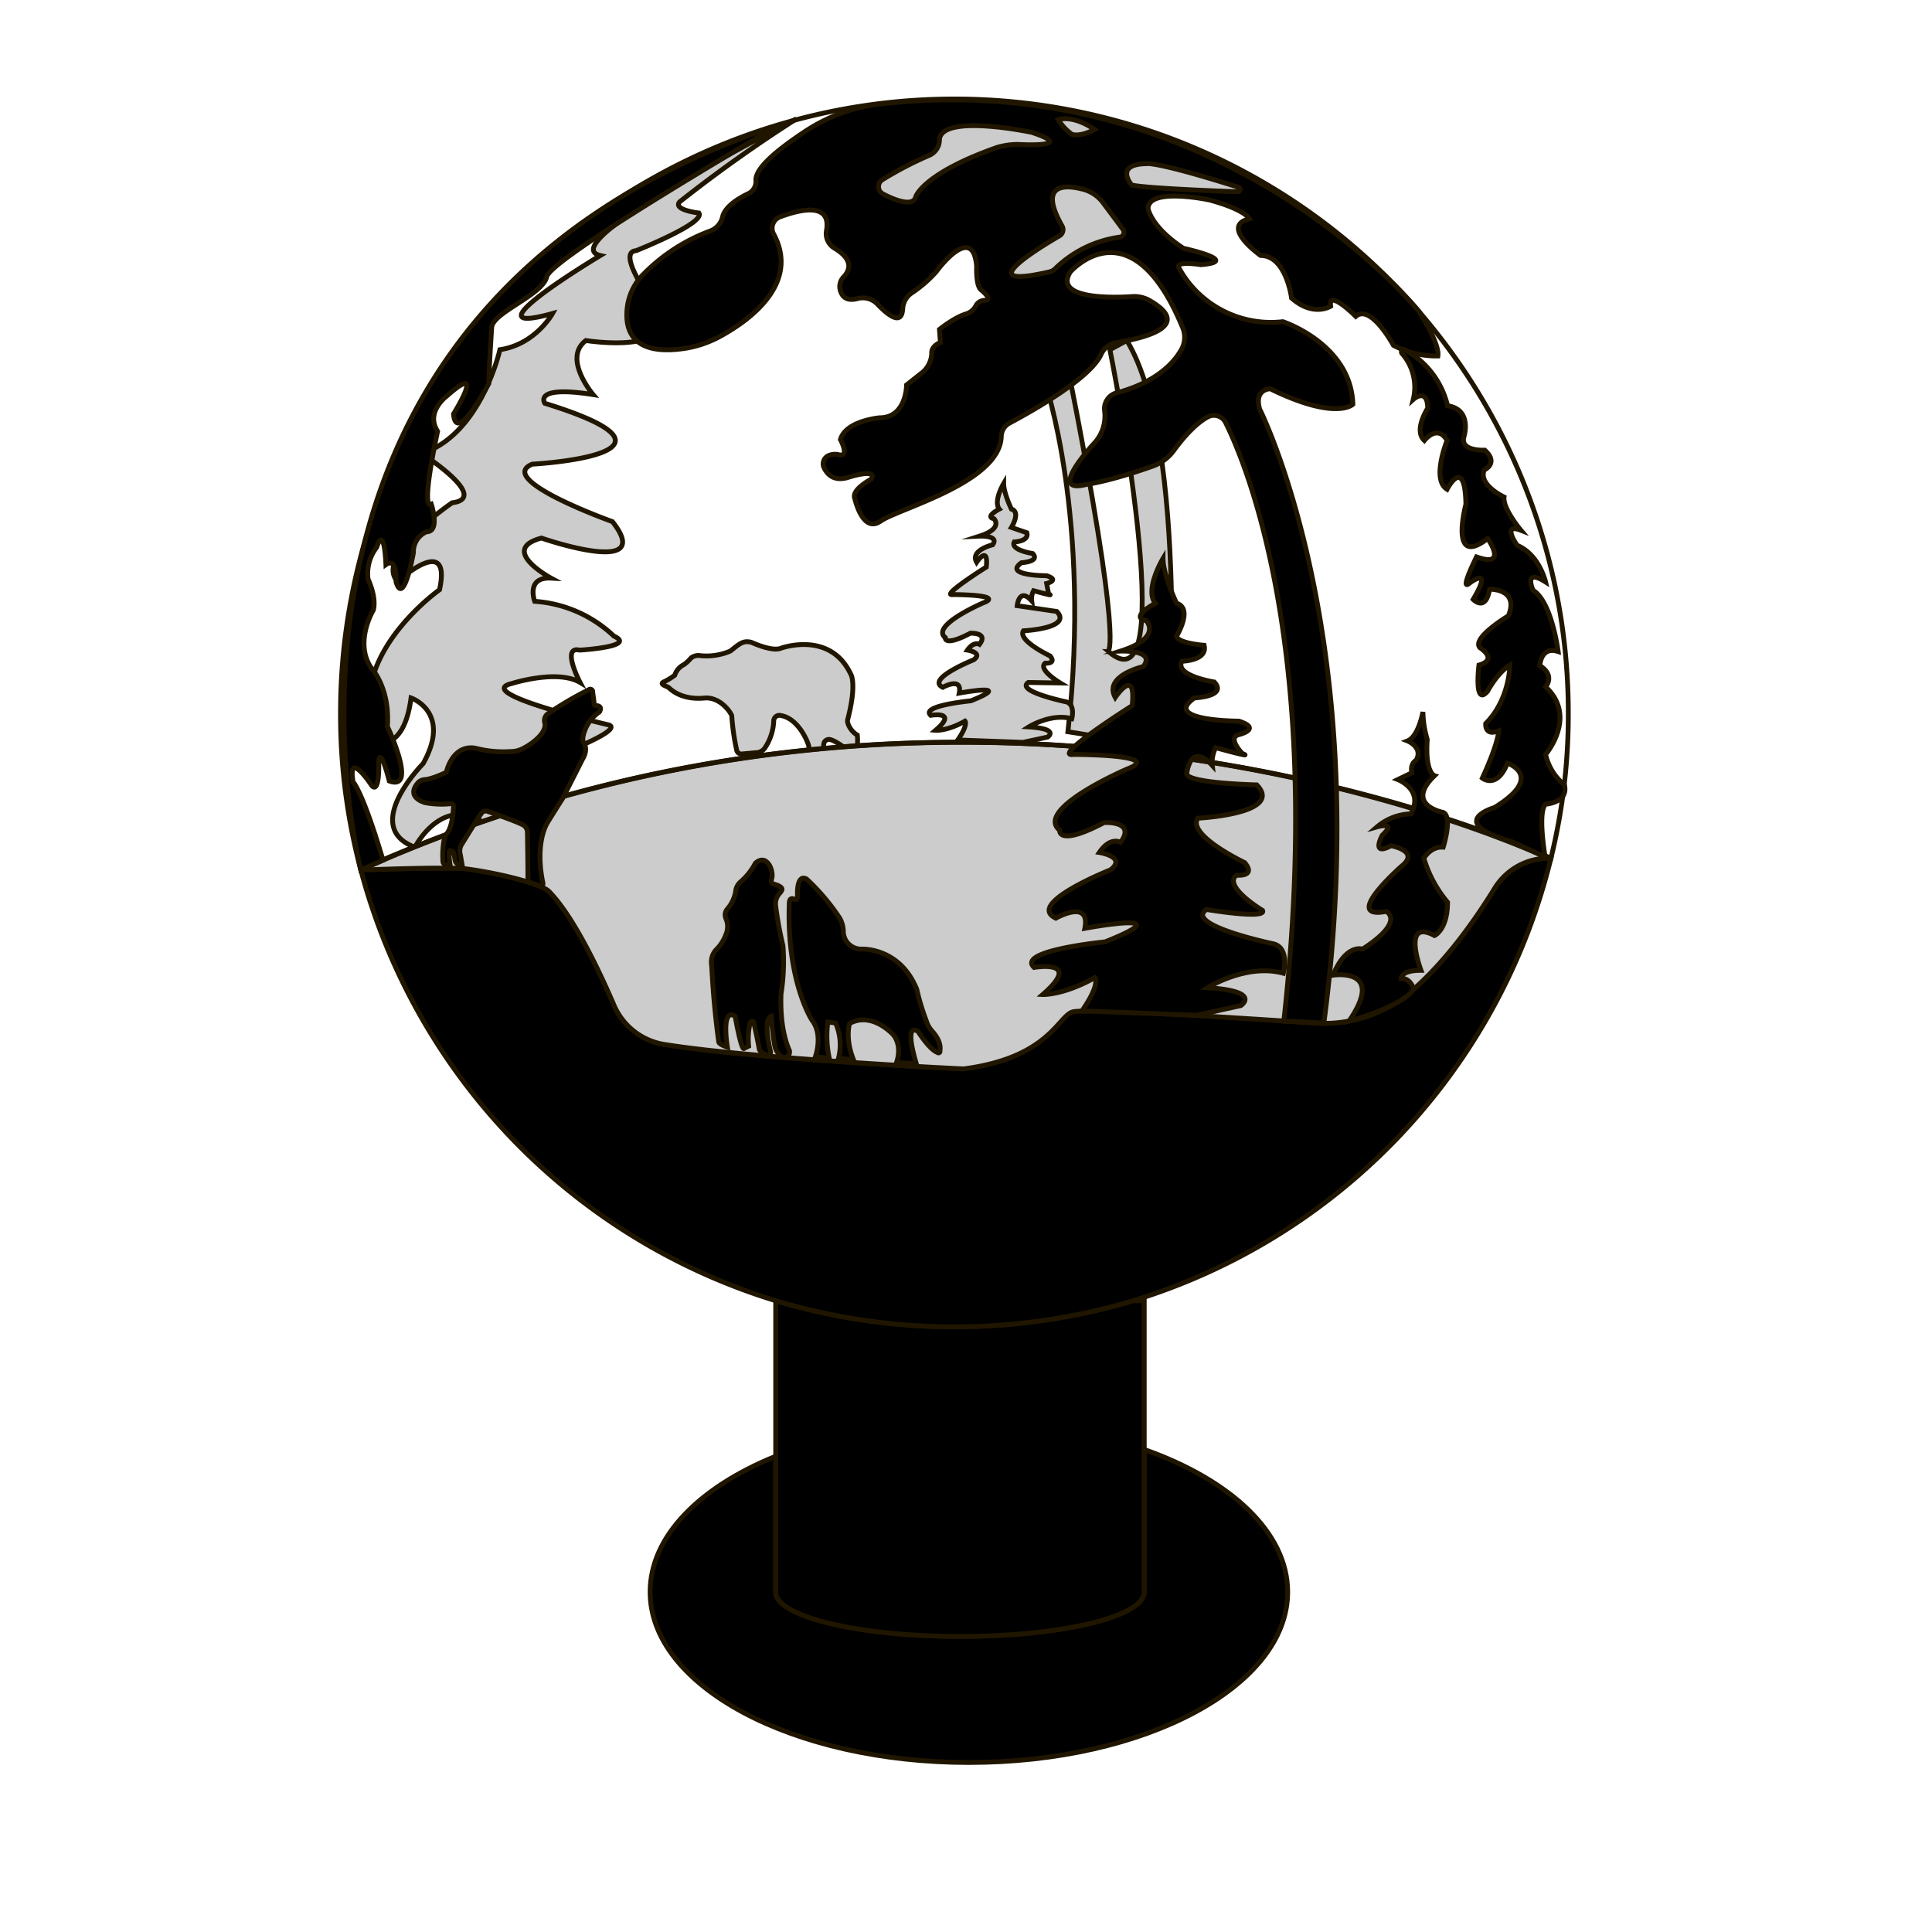 <svg version="1.1" xmlns="http://www.w3.org/2000/svg" viewBox="-70 -20 400 400">
    <style type="text/css">
    .a {
        fill: #ccc;
    }
    .a, .b, .c {
        stroke: #201600;
        stroke-miterlimit: 10;
    }
    .b {
        fill: #000;
    }
    .c {
        fill: none;
    }
    </style>
    <path
        class="a"
        d="M348.6,278.2c5-44.4-4.9-72.9-4.9-72.9l4.9-2.4c11.6,58.4,8.3,58.6,8.3,58.6,15.7,13.9.4-62.4.4-62.4l3.5-1.9c13,21.5,8.6,84.3,8.6,84.3Z"
        transform="translate(-197.5 -146.7)"
    />
    <path
        class="a"
        d="M231,300c-10.6-11.6-17.6,2.1-17.6,2.1-11.3-4.2,1.7-17.3,1.7-17.3,6-10.7-2.5-13.6-2.5-13.6-1.4,10.8-6.7,9.2-6.7,9.2-8.4-16.8,12.6-31.6,12.6-31.6,2.6-12-8.7-1.7-8.7-1.7-4.9-5.3,11.3-16.3,11.3-16.3,8.1-1-6.3-10.2-6.3-10.2,12.3-3.9,16.2-21.5,16.2-21.5,7.4-1.1,10.9-7.5,10.9-7.5-19,5.3,9.9-12,9.9-12-10.6-2.4,40.6-28.3,40.6-28.3a294.8,294.8,0,0,0-24.2,17.2c-1.4,1.7,4,2.3,4,2.3,1.4,2.1-13,7.8-13,7.8-4.3.3,3.7,11.1,3.7,11.1,6.5,10.8-14.1,7.5-14.1,7.5-4.9,3.7,1.5,11.2,1.5,11.2-12.6-2-10,1.8-10,1.8,34.3,10.6-2.6,12.6-2.6,12.6-7.8,3.2,16.6,11.9,16.6,11.9,9.2,11.7-14.7,3.4-14.7,3.4-9,2.4,2,8.3,2,8.3-5.3-.3-3.4,4.8-3.4,4.8a26.4,26.4,0,0,1,16.4,7.2c4.9,2.2-7.1,2.9-7.1,2.9-3.9-.9.1,6.7.1,6.7-4.7-2.8-14.1.2-14.1.2-8.6,2,20.1,8.6,20.1,8.6,3.6,1.4-17.3,8.8-17.3,8.8A99.1,99.1,0,0,0,231,300Z"
        transform="translate(-197.5 -146.7)"
    />
    <path
        class="a"
        d="M281.1,282.8l3.3-.3a2.3,2.3,0,0,0,1.5-1,10.9,10.9,0,0,0,1.8-5.7,1.2,1.2,0,0,1,1.1-1c3.8.3,6,5.4,6.2,6.6s3.1,1.6,3,1.3a7.1,7.1,0,0,1,.1-2.2,1.1,1.1,0,0,1,1.2-.7c1.5.3,4.2,2.7,5,2.8a.5.5,0,0,0,.5-.4,10.4,10.4,0,0,0,.2-3.3c-1.5-.9-2.2-2.6-2-3.2,2-7.7.6-9.5.6-9.5-4.3-9-14.4-5.3-14.4-5.3-1.8.8-6.1-1.2-6.1-1.2-1.8-.5-2.6.4-4.4,1.8a12.6,12.6,0,0,1-6.6.9,2.7,2.7,0,0,0-1.5.5,8.4,8.4,0,0,1-1.5,1.4,3.7,3.7,0,0,0-1.9,2.2,13.3,13.3,0,0,1-2.1,1.3c-1.5.6.8,1,1,1.4,3,2.7,7.1,2,7.6,2,3.3,0,5.3,3.4,5.3,3.7a48.2,48.2,0,0,0,1,7A1,1,0,0,0,281.1,282.8Z"
        transform="translate(-197.5 -146.7)"
    />
    <path
        class="b"
        d="M364.4,426.8v29.5c0,5.1-17.1,9.2-38.1,9.2s-38.2-4.1-38.2-9.2V428.2c-15.8,6.4-26,16.6-26,28.1,0,19.5,29.5,35.3,66,35.3s66-15.8,66-35.3C394.1,444,382.3,433.1,364.4,426.8Z"
        transform="translate(-197.5 -146.7)"
    />
    <path
        class="b"
        d="M364.4,396v60.3c0,5.1-17.1,9.2-38.1,9.2s-38.2-4.1-38.2-9.2V396a129.5,129.5,0,0,0,74,0Z"
        transform="translate(-197.5 -146.7)"
    />
    <path
        class="b"
        d="M448.6,304.4A127.4,127.4,0,0,1,362.1,396a129.5,129.5,0,0,1-74,0,127.5,127.5,0,0,1-85.9-89.2s18.5-.6,21.9-.2c6.8.9,15.6,3.1,17.1,4.7,5.1,5.2,10.5,16.7,13.5,23.7a13.7,13.7,0,0,0,10.1,7.9C283.3,346,327,348,327,348c17.7-2.3,18.7-10.8,22.6-11.8s35.1,1.3,50,2.3a27.7,27.7,0,0,0,20-6.5c7.4-6.3,13.6-15.3,17.3-21.3a13.3,13.3,0,0,1,11.1-6.3Z"
        transform="translate(-197.5 -146.7)"
    />
    <path
        class="a"
        d="M447.4,304.1c.2.1.1.3-.1.3a13.1,13.1,0,0,0-10.4,6.3c-3.7,6-9.9,15-17.3,21.3a27.7,27.7,0,0,1-20,6.5c-14.9-1-47-3.1-50-2.3s-4.9,9.5-22.6,11.8h0c-.4,0-43.8-2.1-62.2-5.1a13.7,13.7,0,0,1-10.1-7.9c-3-7-8.4-18.5-13.5-23.7-1.5-1.6-10.3-3.8-17.1-4.7-2.9-.4-16.2,0-20.6.2-.3,0-.3-.4-.1-.6C327,251.5,438.4,300,447.4,304.1Z"
        transform="translate(-197.5 -146.7)"
    />
    <path
        class="c"
        d="M452.2,274.3a124.1,124.1,0,0,1-3.6,30.1s-117-55.6-246.4,2.4a124.8,124.8,0,0,1-4.2-32.5,127.1,127.1,0,1,1,254.2,0Z"
        transform="translate(-197.5 -146.7)"
    />
    <path
        class="b"
        d="M239.9,309.5c-1.4-6.7,0-10.9.9-12.4s3-4.8,3.2-5.1l4.1-8.1c.9-1.5.7-2.6.4-3.1a2.1,2.1,0,0,1-.3-1.5,8.1,8.1,0,0,1,3.4-5.2c.6-1-.1-1.3-.6-1.3s-.5-.3-.5-.5-.2-1.7-.3-2.3a.5.5,0,0,0-.8-.5,71.5,71.5,0,0,0-8.5,5,1.7,1.7,0,0,0-.6,1.9c.4,2-2.5,4.2-4.2,5.1a5.7,5.7,0,0,1-2.9.8,23.2,23.2,0,0,1-7.3-.7c-4.8-.8-6,5-6,5s-2.9,1.4-4.4,1.5a2.1,2.1,0,0,0-1.5.7c-2.6,3.1,1.6,4.1,1.6,4.1a18.5,18.5,0,0,0,5.2.2.6.6,0,0,1,.6.5c-.2,3.9-1,5.3-1.5,5.8a2.5,2.5,0,0,0-.4.9,17.8,17.8,0,0,0-.3,4.7.8.8,0,0,0,.9.8h.6a12.8,12.8,0,0,1-.2-2.9c.2-.3.7.2.9.3a11,11,0,0,1,.3,1.6,1.6,1.6,0,0,0,1,1.1h.5l-.4-2.3a2.6,2.6,0,0,1,.3-2.1c2.3-3.7,3.4-5.5,4-6.3a1.1,1.1,0,0,1,1.4-.5c4,1.4,6.1,2.2,7.1,2.7a1.8,1.8,0,0,1,1.1,1.7c.1,6.7.1,9,.1,9.8a.7.7,0,0,0,.4.5l1.8.6C239.6,310.3,240,310,239.9,309.5Z"
        transform="translate(-197.5 -146.7)"
    />
    <path
        class="b"
        d="M276.3,342.4c-1.2-9-1.3-13.9-1.5-16.2a3.7,3.7,0,0,1,1.2-3.1,8.9,8.9,0,0,0,1.9-3.2,4.1,4.1,0,0,0-.1-3,1.9,1.9,0,0,1,.2-1.9,7.5,7.5,0,0,0,1.8-3.7,3,3,0,0,1,1-2,13.3,13.3,0,0,0,3.1-3.9c2.4-2.1,3.8,1.6,3.4,3.1s.4,1,1.6,1.7-.1,1.3-.5,2.2a3.2,3.2,0,0,0-.3,1.9,77.9,77.9,0,0,0,1.5,8.2,42.5,42.5,0,0,1-.4,10c-.2,5.6.7,9.2,1.6,11.4a1.1,1.1,0,0,1-1.9,1.2,3.5,3.5,0,0,1-1-1.9,54.4,54.4,0,0,1-.7-6.1c-1.6.5-.6,5.5-.2,7.2s-2.2.4-2.3-.4c-.5-2.7-.9-4.4-1.1-5.3a.4.4,0,0,0-.8-.1,14.8,14.8,0,0,0-.3,4.8l-1,.5c-.6.1-1.8-6.7-1.8-6.7-3-1.9-1.6,6.4-1.6,6.4S276.4,343,276.3,342.4Z"
        transform="translate(-197.5 -146.7)"
    />
    <path
        class="b"
        d="M317.2,346.9c-2.7-9.2.4-6.6.4-6.6,2.1,3.2,3.4,4.1,4,4.3a.3.3,0,0,0,.5-.3c.3-1.7-.8-3.2-1.6-4.1a5.5,5.5,0,0,1-1.2-2.1,47.1,47.1,0,0,1-2-6.6c-3.6-8.8-11.5-8.3-11.5-8.3a3.7,3.7,0,0,1-3.7-3.7,5.7,5.7,0,0,0-.8-2.8,44.2,44.2,0,0,0-6.8-8c-1.6-.9-1.9,1.5-1.9,2.8s.1,1.6-.8,1.3-.9.7-.9,1.2c-.5,16,4.7,23.9,4.7,23.9,2.4,3.1.7,7.6.7,7.6l2.9.3a21.7,21.7,0,0,1-.3-7.5l1.6.2a11.2,11.2,0,0,1,.6,7.3l3.1.3c-1.8-4.5-.8-7.5-.8-7.5,4.7-2.6,9.1,2.4,9.1,2.4,1.9,2.5.6,5.7.6,5.7Z"
        transform="translate(-197.5 -146.7)"
    />
    <path
        class="b"
        d="M421.3,191.2s4.3,6.6,3.9,9.2a19.1,19.1,0,0,1-9.2-2.2s-4.7-8.7-7.8-6c0,0-5.8-5.8-5.2-2.1,0,0-3.6,2.3-8.1-1.7,0,0-1.1-8.8-6.4-8.8,0,0-8.6-6.1-2.3-7.6,0,0-.9-1.9-8.3-3.9,0,0-12.7-2.7-12.7,1.8,0,0,.6,3.8,7.3,8.2,0,0,12.3,2.7,3.6,3.4,0,0-5.5-.9-4.5.7a21.7,21.7,0,0,0,21.5,11.1s14.1,4.6,14.5,17.1c0,0-3.4,3.5-17.1-3.2,0,0-3.4,0-2.2,4.2,0,0,23.9,47.2,13.3,127.1l-8.3-.4c8.5-76.1-7.6-114.9-12-123.8a2.7,2.7,0,0,0-3.7-1.3c-2.8,1.5-5.5,4.8-7.1,7a9.1,9.1,0,0,1-4.3,3.2c-9,3.2-13.8,3.8-13.8,3.8-8.5,2.2,1.8-8.7,1.8-8.7a8.3,8.3,0,0,0,2-6.5,3.4,3.4,0,0,1,2.6-3.8c7.8-2.1,11.5-5.9,13.1-8.6a5.2,5.2,0,0,0,.4-5c-10.7-25.8-23.2-11.4-23.2-11.4-3.5,5.6,8.4,5.4,12.8,5.1a6.5,6.5,0,0,1,3.4.7c9.6,5.4-1,7.9-6.5,8.8a4.2,4.2,0,0,0-3.3,2.4c-2.2,5-14.3,11.8-19,14.3a3.2,3.2,0,0,0-1.7,2.8c-.3,9.5-21.3,14.9-25,17.5s-5.3-4.6-5.3-4.6c-.9-1.9,3.4-4.1,3.4-4.1,1.3-2.4-5-.3-5-.3-3,.8-4.3-.9-4.9-2.3a1.9,1.9,0,0,1,1.1-2.3,3.5,3.5,0,0,1,1.9-.2c2.6.8.5-3.1.5-3.1,1.1-3.9,8.1-4.5,8.1-4.5,5.6,0,5.6-6.8,5.6-6.8s2.9-2.3,2.9-2.3a5.4,5.4,0,0,0,2.3-4.5c.1-1.4,1.8-2,1.8-2s-.2-2.7-.2-2.7,3.1-2.5,5.5-3.2a3.5,3.5,0,0,0,2-1.6,2,2,0,0,1,1.7-1.2c1.7,0,.5-1.3-.6-2.2s-.9-4.9-.9-4.9c-.8-9.3-8.4,1.2-8.4,1.2a26.4,26.4,0,0,1-5.1,4.4,4.2,4.2,0,0,0-1.8,3.2c-.2,3.8-3.3,1.1-5.3-1a4.2,4.2,0,0,0-4-1.1c-2.2.6-3.1-.3-3.5-1.3a2.9,2.9,0,0,1,.6-3.2c2.4-2.6.1-4.7-1.9-5.9a3.5,3.5,0,0,1-1.7-3.6c1.1-6.1-5.6-4.4-9.6-2.9a2.5,2.5,0,0,0-1.3,3.6c5.6,10.5-5.6,18.2-11.4,21.3a22.8,22.8,0,0,1-6.8,2.3c-12.1,1.9-12.8-4.8-12-9.3a11.7,11.7,0,0,1,3.1-5.9,37.7,37.7,0,0,1,14-9.1,4.1,4.1,0,0,0,2.5-2.9c.5-2.1,3.2-3.8,5.3-4.8A2.8,2.8,0,0,0,284,164c-.1-2.7,5.1-6.7,9.9-9.9a35.7,35.7,0,0,1,16.1-5.9C380.4,140.4,421.3,191.2,421.3,191.2Z"
        transform="translate(-197.5 -146.7)"
    />
    <path
        class="a"
        d="M310.2,163.9a74.7,74.7,0,0,1,9.6-5,3.5,3.5,0,0,0,2.2-3.2c.2-5.6,19.1-1.6,19.1-1.6,8.2,2.7.9,2.7-2.9,2.5a15.2,15.2,0,0,0-4.2.6c-15.4,5.4-16.9,10.2-16.9,10.2-.5,2.2-4.2.8-6.7-.5A1.7,1.7,0,0,1,310.2,163.9Z"
        transform="translate(-197.5 -146.7)"
    />
    <path
        class="a"
        d="M355.9,168.7l4.1,5.5a1,1,0,0,1-.7,1.6,23.7,23.7,0,0,0-13.3,6.5,2.4,2.4,0,0,1-1.3.7c-16.5,3.8-2.3-4.9,2.2-7.5a1.5,1.5,0,0,0,.5-2c-4.9-8.6.3-8.6,4-7.7A7.6,7.6,0,0,1,355.9,168.7Z"
        transform="translate(-197.5 -146.7)"
    />
    <path
        class="a"
        d="M346.6,151.5a11.5,11.5,0,0,0,2.8,3c1.9.6,4.7-1,4.7-1C349.4,150.3,346.6,151.5,346.6,151.5Z"
        transform="translate(-197.5 -146.7)"
    />
    <path
        class="a"
        d="M383.9,166.4a.5.5,0,0,0,.1-.9c-17.7-5.6-19.2-4.9-19.2-4.9-6.7.1-3,4.4-3,4.4C364.1,165.6,377.7,166.2,383.9,166.4Z"
        transform="translate(-197.5 -146.7)"
    />
    <path
        class="b"
        d="M206.8,304.8c-4.3-14.5-6.2-16.2-6.2-16.2-1.2-7,3.9.8,3.9.8,1.7,1.7,1.4-5.1,1.4-5.1.4-3.1,2.2,4.1,2.2,4.1,6,2.2-.4-11.3-.4-11.3.6-8.1-3.4-12.2-3.4-12.2-3.5-5.3.5-11.9.5-11.9.7-2.7-1.1-6.4-1.1-6.4a8.9,8.9,0,0,1,1.8-6.6c1.6-4.9,1.9,3.6,1.9,3.6,2.4-1.7,2.1,3.6,2.1,3.6,1.6,5.2,3.6-6.1,3.6-6.1a4.5,4.5,0,0,1,2.7-4.3c2.9,0,1-5.7,1-5.7-2.3,1.2,1.3-15.1,1.3-15.1-2.6-4,1.9-7.3,1.9-7.3,8.4-7.5,1.4,3.7,1.4,3.7.5,6.6,7.3-6.3,7.3-6.3,0-2,.4-8.5.6-11.6s10.5-6.7,11.4-10.5,41.9-27.7,46.8-30.7c.2-.1.1-.4-.1-.3-115,39.4-85.2,153.8-85.2,153.8Z"
        transform="translate(-197.5 -146.7)"
    />
    <path
        class="b"
        d="M440.6,301c-14.1-4.1-3.7-7.1-3.7-7.1,10.6-6.5,2.7-9.2,2.7-9.2-2.2,5.5-5.2,3.1-5.2,3.1,3.4-7.4,3.4-9.8,3.4-9.8-3,1.2-2.7-1.5-2.7-1.5,5-5,5-12.1,5-12.1-2.7,1.7-4.6,5.4-4.6,5.4-2.9,3.4-1.8-5.4-1.8-5.4,4.1-1.2.2-3.6.2-3.6-1.8-2,5.9-6.6,5.9-6.6,2.3-5.7-3.9-5.5-3.9-5.5-.8,4.8-3.4,2.1-3.4,2.1,4.3-7.2-.7-3.4-.7-3.4-2.3,2,1.4-5.4,1.4-5.4,6.7,2.4,2.3-3.8,2.3-3.8-8.1,6.3-4.5-7.1-4.5-7.1-.2-10.3-3.9-3.1-3.9-3.1-3.3-2,0-10.1,0-10.1-2-3.5-4.7,0-4.7,0-2.3-2.1.7-6.7.7-6.7-.1-4.4-3-1.8-3-1.8a10.6,10.6,0,0,0-2.4-9.6.5.5,0,0,1,.6-.7,17.9,17.9,0,0,1,8.9,11.6c5.2.8,3.4,6.4,3.4,6.4-.9,3.1,4.3,2.8,4.3,2.8,3,2.7-.1,4.1-.1,4.1-1.3,3.1,4.1,5.6,4.1,5.6-.3,2.4,3.5,6.9,3.5,6.9-4.1-1.6-.8,3.1-.8,3.1,4.6,1.9,5.9,7.6,5.9,7.6-4.7-3-2.6,1.7-2.6,1.7,3.9,2.4,5.2,12.7,5.2,12.7-3.6-1.2-3.8,2.9-3.8,2.9,3.3,2.1,1.2,4.4,1.2,4.4,6.7,6.2,0,14,0,14a11.3,11.3,0,0,0,3.9,6.3c.9,3.7-3.9,4-3.9,4-1.7,1.6-.1,10.9-.1,10.9Z"
        transform="translate(-197.5 -146.7)"
    />
    <path
        class="b"
        d="M406.8,338.1c7.7-11.2-3.3-9.5-3.3-9.5,2.7-6.6,6.1-5.4,6.1-5.4,9-5.8,4.9-7.8,4.9-7.8-9.5,1.8,3.1-9.3,3.1-9.3,4.1-3.2-2.1-4.3-2.1-4.3-4.3,2.3-1.8-2.2-1.8-2.2,3.1-2.9-1.1-1.7-1.1-1.7a11.3,11.3,0,0,1,7-2.7c2.8-5-2.7-7.1-2.7-7.1s2.9-1.4,2.9-1.4c-.4-2,.9-2.6.9-2.6,1.5-2.7-1.8-4-1.8-4,2.3-.9,3.2-6,3.2-6a20.9,20.9,0,0,0,.9,5.7c-.5,6.9,1.5,7.5,1.5,7.5-6.3,6.1,1.8,7.6,1.8,7.6,2,.9,0,7.2,0,7.2-2.6-.2-4,2.3-4,2.3a25.1,25.1,0,0,0,4.9,9.1c0,5.7-2.7,6.9-2.7,6.9-6.9-3.7-2.8,7.2-2.8,7.2-4.3,0-4.1,1.7-4.1,1.7,1.9-.2,2.6,2.2,2.6,2.2C417.6,335.3,406.8,338.1,406.8,338.1Z"
        transform="translate(-197.5 -146.7)"
    />
    <path
        class="b"
        d="M351.5,336c3.9-5.6,2.7-6.9,2.7-6.9-6.6,3.7-10.8,3.5-10.8,3.5,8.5-7.4-1.8-5.6-1.8-5.6-3.8-3.5,14.7-5.3,14.7-5.3,16.8-6.7-4.2-2.8-4.2-2.8,1.2-6.2-6-2.1-6-2.1-6.4-3,11.3-10,11.3-10,3.5-2.7-2.3-3.6-2.3-3.6,2.3-3.4,4.4-2.1,4.4-2.1,3.3-4.5-3.4-4.1-3.4-4.1-9.7,5.1-9.2,1.6-9.2,1.6-5.4-4.4,14-12.7,14-12.7,7.9-3-11.1-3-11.1-3-5,.7,12.1-10.1,12.1-10.1.9-8.3-3.5-1.7-3.5-1.7-2.5-4.5,5.8-6.4,5.8-6.4,2.7-3.5-4.7-3.2-4.7-3.2,8.8-2.8,5.3-6.3,5.3-6.3-3.6-.7,1.9-3.6,1.9-3.6-2.3-2.8,1.6-9.3,1.6-9.3,0,3.5,2.8,9.3,2.8,9.3,3.5,1.1,0,6.8,0,6.8.2,1.5,5.7,1.9,5.7,1.9.8,3.2-4.6,3.3-4.6,3.3-1.6,3,6.7,4.3,6.7,4.3,2.8,3-4.1,3.3-4.1,3.3-6.9,4.8,9.2,4.8,9.2,4.8,4.9,1.6,0,2.8,0,2.8-2.5.6.7,3.9.7,3.9,2.8,1.1-5.5-1.2-5.5-1.2a6.5,6.5,0,0,0-.7,3.7c-4.6-5.1-5.3,1.7-5.3,1.7.2,2,14.5,2.3,14.5,2.3,5.8,6-12.2,6.9-12.2,6.9-2.3,3.5,9.7,9.2,9.7,9.2,2.5,3-1.7,2.6-1.7,2.6-2.9,2.3,5.4,7.3,5.4,7.3.9,1.9-11.6-.2-11.6-.2-4.8,3.2,13.8,7.1,13.8,7.1,3.5.8,2.1,6.1,2.1,6.1-7.6-2.1-15.7,3-15.7,3,11.4.7,6.9,3.7,6.9,3.7l-9.1,2Z"
        transform="translate(-197.5 -146.7)"
    />
    <path
        class="a"
        d="M325.8,279.9c2.2-3.2,1.5-3.9,1.5-3.9-3.7,2.1-6.1,1.9-6.1,1.9,4.8-4.1-1-3.1-1-3.1-2.2-2,8.3-3,8.3-3,9.5-3.8-2.4-1.6-2.4-1.6.7-3.5-3.4-1.2-3.4-1.2-3.6-1.7,6.4-5.7,6.4-5.7,2-1.5-1.3-2-1.3-2,1.3-1.9,2.5-1.2,2.5-1.2,1.9-2.5-1.9-2.3-1.9-2.3-5.5,2.9-5.2.9-5.2.9-3.1-2.5,7.9-7.2,7.9-7.2,4.5-1.7-6.3-1.7-6.3-1.7-2.8.4,6.9-5.7,6.9-5.7.5-4.7-2-1-2-1-1.4-2.5,3.3-3.6,3.3-3.6,1.5-2-2.7-1.8-2.7-1.8,5-1.6,3-3.6,3-3.6-2-.4,1.1-2,1.1-2-1.3-1.6.9-5.3.9-5.3,0,2,1.6,5.3,1.6,5.3,2,.6,0,3.8,0,3.8s3.2,1.1,3.2,1.1c.5,1.8-2.6,1.9-2.6,1.9-.9,1.7,3.8,2.4,3.8,2.4,1.6,1.7-2.3,1.9-2.3,1.9-3.9,2.7,5.2,2.7,5.2,2.7,2.8.9,0,1.6,0,1.6s.4,2.2.4,2.2c1.6.6-3.1-.7-3.1-.7a3.4,3.4,0,0,0-.4,2.1c-2.6-2.9-3,1-3,1s8.2,1.2,8.2,1.2c3.3,3.5-6.9,4-6.9,4-1.3,2,5.5,5.2,5.5,5.2,1.4,1.7-1,1.5-1,1.5-1.6,1.3,3.1,4.1,3.1,4.1s-6.6-.1-6.6-.1c-2.7,1.8,7.8,4,7.8,4,2,.5,1.2,3.5,1.2,3.5-4.3-1.2-8.9,1.7-8.9,1.7,6.5.4,3.9,2.1,3.9,2.1l-5.1,1.1Z"
        transform="translate(-197.5 -146.7)"
    />
</svg>

